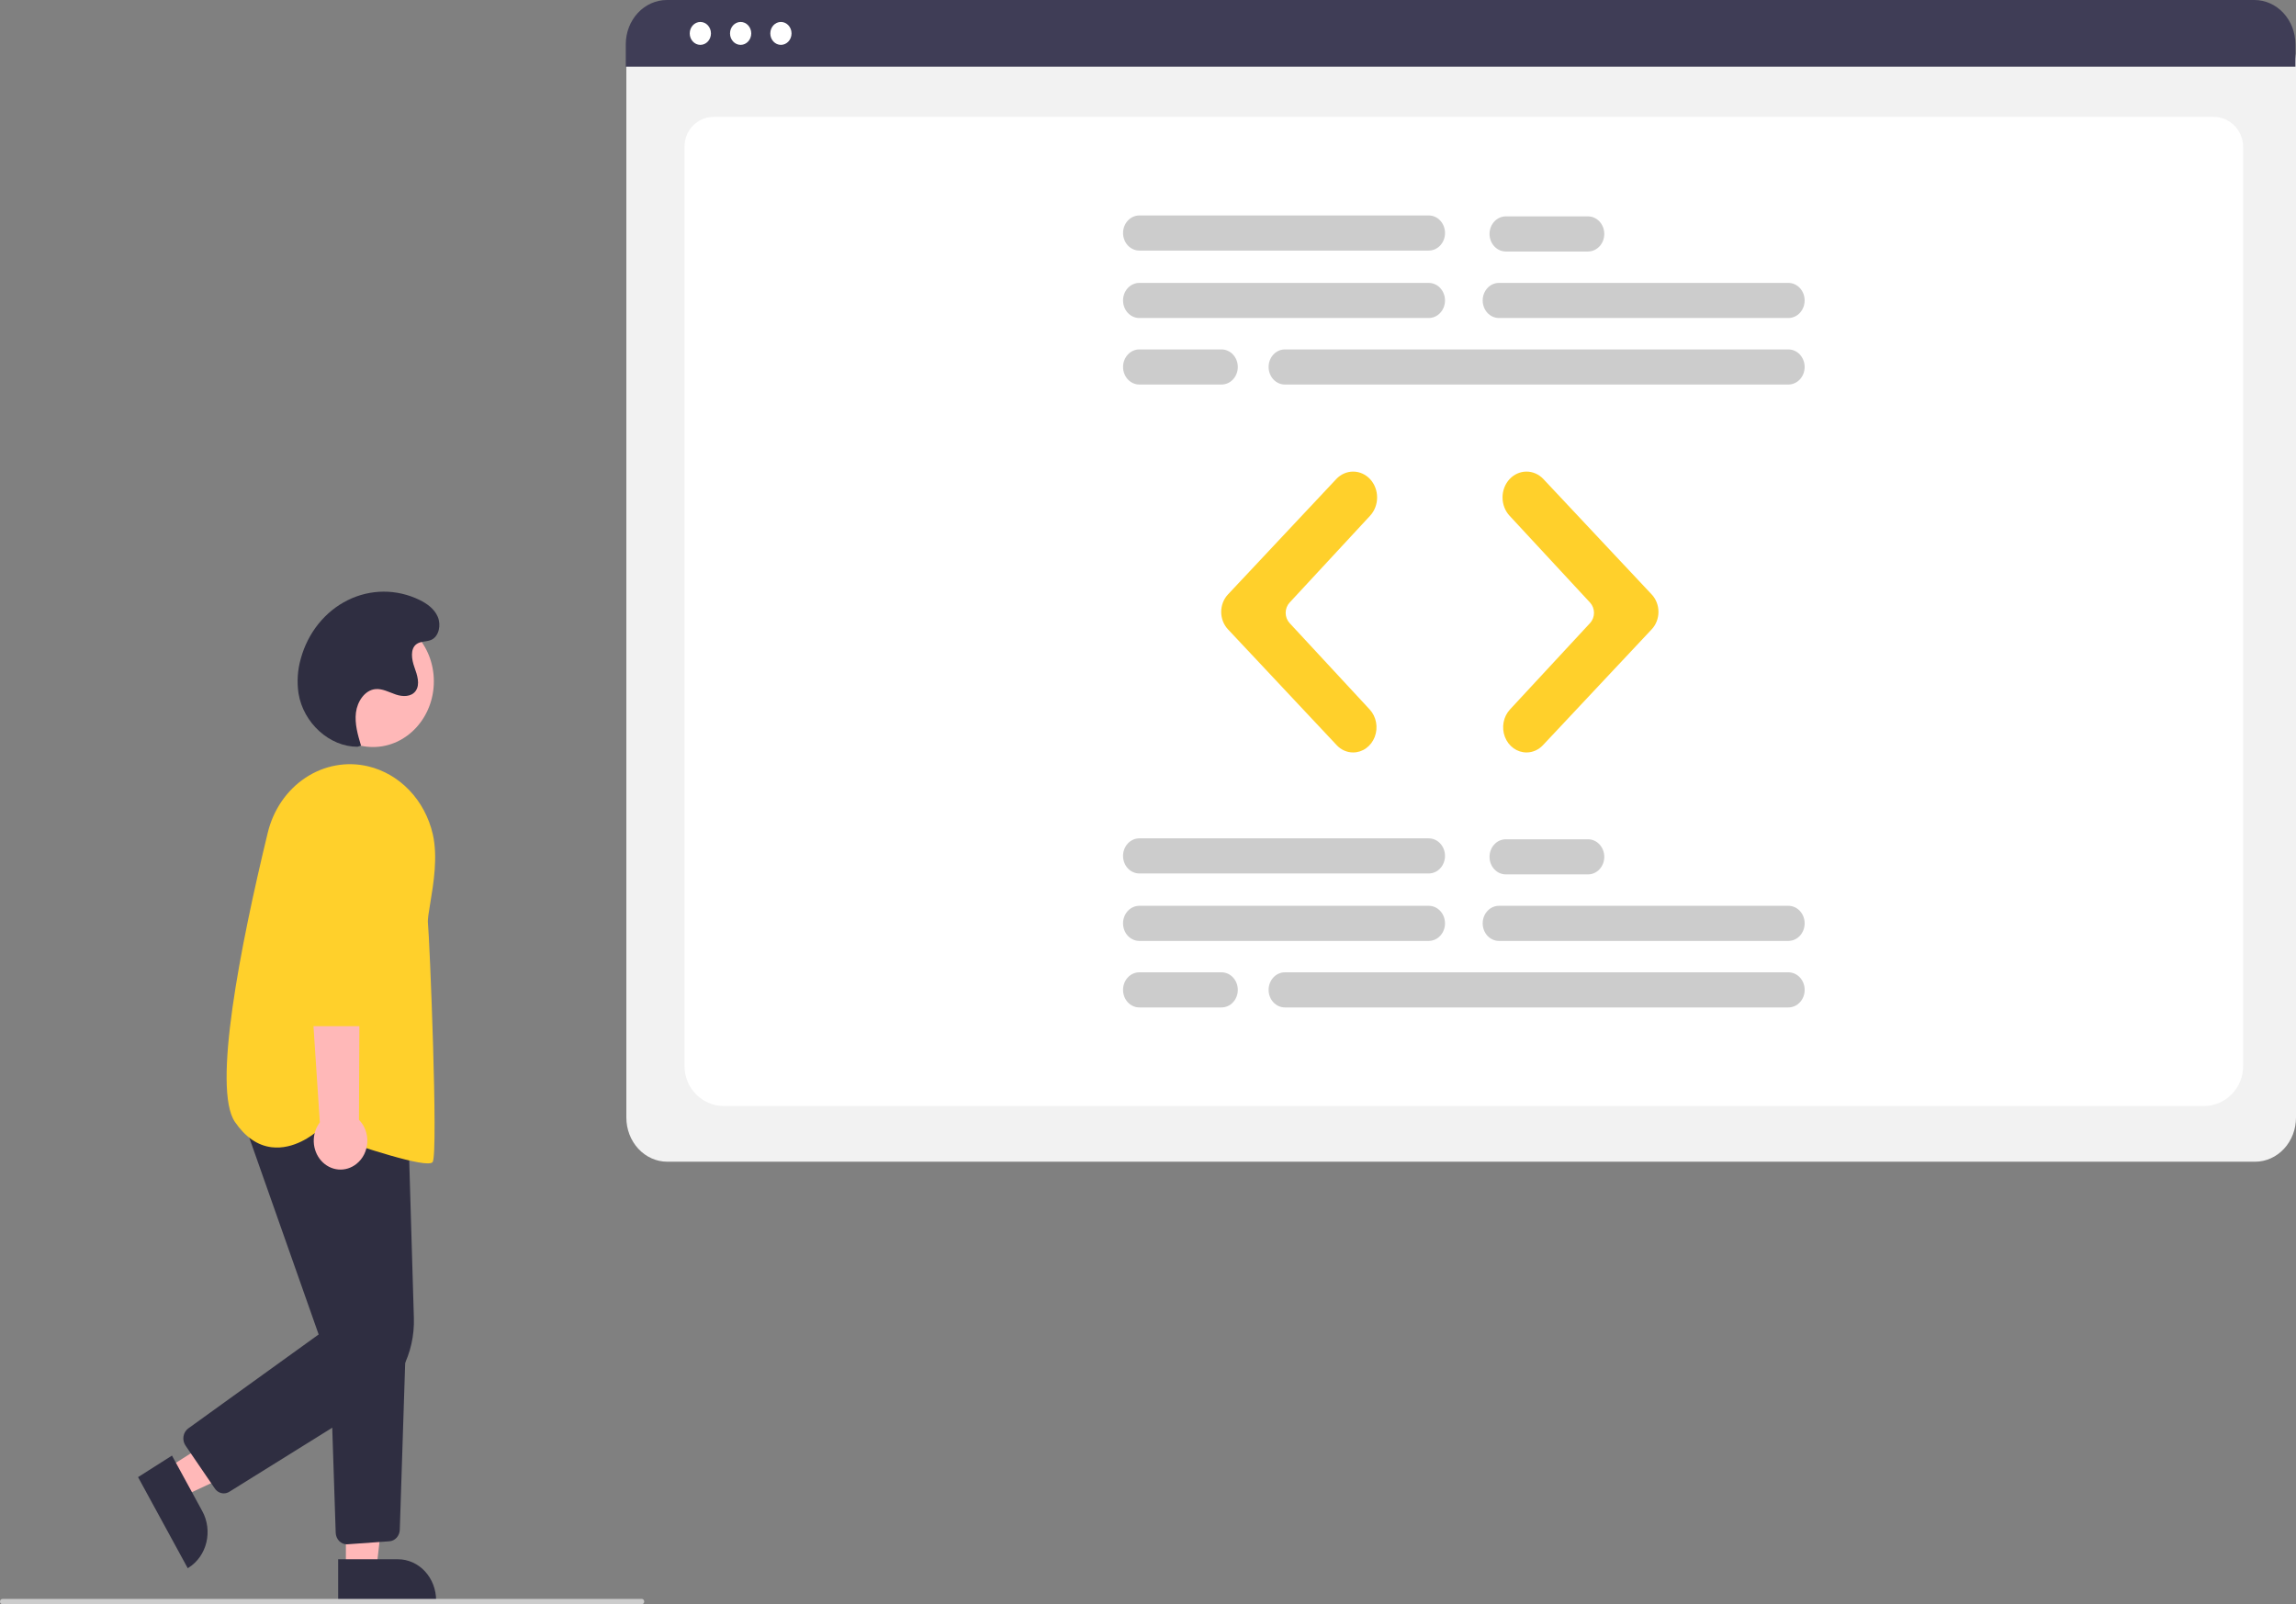<svg width="827" height="578" viewBox="0 0 827 578" fill="none" xmlns="http://www.w3.org/2000/svg">
<rect x="0" y="0" width="827" height="578" fill="#808080" stroke="none"/>
<g clip-path="url(#clip0_72_368)">
<path d="M134.35 269.15C146.456 269.15 156.27 258.558 156.27 245.492C156.27 232.427 146.456 221.835 134.35 221.835C122.244 221.835 112.429 232.427 112.429 245.492C112.429 258.558 122.244 269.15 134.35 269.15Z" fill="#FFB8B8"/>
<path d="M60.282 528.985L65.832 539.162L104.844 520.9L96.652 505.881L60.282 528.985Z" fill="#FFB8B8"/>
<path d="M61.945 524.434L72.875 544.475L72.876 544.476C73.79 546.153 74.39 548.008 74.641 549.936C74.891 551.863 74.787 553.825 74.335 555.709C73.883 557.593 73.091 559.362 72.005 560.916C70.92 562.47 69.561 563.778 68.007 564.765L67.622 565.009L49.726 532.196L61.945 524.434Z" fill="#2F2E41"/>
<path d="M124.592 565.647L135.534 565.646L140.739 520.098L124.59 520.099L124.592 565.647Z" fill="#FFB8B8"/>
<path d="M121.801 561.791L143.349 561.791H143.35C145.153 561.79 146.939 562.174 148.605 562.919C150.271 563.663 151.785 564.755 153.06 566.131C154.335 567.507 155.347 569.141 156.037 570.939C156.727 572.737 157.082 574.664 157.082 576.61V577.092L121.801 577.094L121.801 561.791Z" fill="#2F2E41"/>
<path d="M80.602 538.051C79.972 538.052 79.351 537.892 78.79 537.585C78.228 537.279 77.74 536.833 77.368 536.286L66.815 520.818C66.493 520.346 66.263 519.809 66.139 519.238C66.015 518.668 66 518.076 66.093 517.499C66.187 516.922 66.388 516.372 66.685 515.881C66.982 515.39 67.367 514.969 67.819 514.644L114.776 480.796L86.443 400.393L147.033 405.789L149.074 474.883C149.265 481.175 147.868 487.405 145.031 492.906C142.194 498.408 138.025 502.973 132.969 506.113L82.609 537.469C81.999 537.85 81.307 538.051 80.602 538.051Z" fill="#2F2E41"/>
<path d="M124.922 556.4C123.883 556.398 122.885 555.961 122.138 555.182C121.391 554.402 120.953 553.34 120.916 552.22L118.695 484.91L146.191 483.346L144.002 551.14C143.97 552.214 143.568 553.236 142.875 554.008C142.182 554.78 141.247 555.245 140.254 555.313L125.195 556.39C125.103 556.397 125.012 556.4 124.922 556.4Z" fill="#2F2E41"/>
<path d="M154.045 419.156C147.049 419.156 122.615 410.664 114.132 407.637C112.863 408.733 105.891 414.358 97.754 413.33C92.733 412.694 88.312 409.627 84.615 404.213C76.452 392.256 86.535 340.978 96.431 300.066C98.415 291.797 103.293 284.679 110.038 280.21C116.784 275.741 124.872 274.269 132.603 276.102C138.206 277.437 143.353 280.432 147.466 284.75C151.579 289.068 154.494 294.538 155.885 300.546C157.749 308.731 156.146 318.359 154.976 325.391C154.425 328.696 153.991 331.307 154.139 332.59C154.714 337.549 157.904 415.321 155.853 418.642C155.634 418.996 155.002 419.156 154.045 419.156Z" fill="#FFD02B"/>
<path d="M128.453 419.293C129.577 418.39 130.505 417.232 131.169 415.9C131.834 414.568 132.22 413.095 132.3 411.585C132.38 410.075 132.152 408.564 131.633 407.159C131.113 405.754 130.315 404.489 129.293 403.453L129.727 309.21L109.159 312.907L115.201 404.382C113.702 406.349 112.924 408.841 113.014 411.386C113.104 413.931 114.056 416.352 115.69 418.19C117.323 420.028 119.525 421.156 121.877 421.359C124.23 421.562 126.569 420.827 128.453 419.293Z" fill="#FFB8B8"/>
<path d="M133.21 369.733H111.057C109.999 369.73 108.985 369.278 108.233 368.474C107.482 367.671 107.053 366.58 107.041 365.439L106.497 300.623C106.478 298.382 106.871 296.159 107.653 294.083C108.435 292.007 109.591 290.118 111.054 288.527C112.517 286.936 114.257 285.674 116.175 284.814C118.092 283.953 120.149 283.511 122.226 283.514C124.303 283.517 126.358 283.964 128.274 284.83C130.189 285.695 131.927 286.962 133.386 288.557C134.845 290.152 135.997 292.043 136.774 294.121C137.552 296.199 137.94 298.423 137.916 300.664L137.226 365.449C137.21 366.589 136.781 367.676 136.03 368.477C135.279 369.278 134.266 369.73 133.21 369.733Z" fill="#FFD02B"/>
<path d="M128.768 269.051C118.732 269.071 109.264 260.509 107.525 249.842C106.902 245.651 107.183 241.362 108.345 237.307C109.607 232.691 111.771 228.421 114.692 224.784C117.613 221.148 121.222 218.229 125.276 216.225C129.331 214.221 133.736 213.179 138.195 213.168C142.655 213.157 147.064 214.178 151.127 216.162C153.812 217.473 156.456 219.356 157.686 222.247C158.915 225.137 158.146 229.177 155.456 230.478C153.699 231.328 151.493 230.911 149.934 232.131C147.695 233.883 148.271 237.612 149.271 240.396C150.271 243.179 151.402 246.548 149.726 248.923C148.164 251.135 145.042 251.067 142.582 250.234C140.123 249.401 137.695 248.006 135.131 248.29C131.391 248.704 128.704 252.718 128.206 256.74C127.709 260.762 128.88 264.782 130.036 268.642L128.768 269.051Z" fill="#2F2E41"/>
<path d="M231.155 578H0.892C0.656 578 0.429 577.899 0.261 577.718C0.094 577.537 0 577.292 0 577.037C0 576.781 0.094 576.536 0.261 576.356C0.429 576.175 0.656 576.074 0.892 576.074H231.155C231.391 576.074 231.618 576.175 231.786 576.356C231.953 576.536 232.047 576.781 232.047 577.037C232.047 577.292 231.953 577.537 231.786 577.718C231.618 577.899 231.391 578 231.155 578Z" fill="#CCCCCC"/>
<path d="M812.274 418.555H240.332C236.428 418.55 232.685 416.874 229.924 413.895C227.164 410.916 225.611 406.876 225.606 402.662V22.051C225.609 18.965 226.747 16.005 228.77 13.822C230.792 11.639 233.534 10.412 236.395 10.408H816.025C818.935 10.412 821.724 11.661 823.782 13.881C825.839 16.102 826.997 19.112 827 22.253V402.662C826.996 406.876 825.443 410.916 822.682 413.895C819.921 416.874 816.178 418.55 812.274 418.555Z" fill="#F2F2F2"/>
<path d="M793.782 398.49H260.747C252.933 398.49 246.577 392.065 246.577 384.169V52.728C246.577 46.871 251.287 42.107 257.077 42.107H797.278C803.164 42.107 807.953 46.95 807.953 52.903V384.169C807.953 392.065 801.595 398.49 793.782 398.49Z" fill="white"/>
<path d="M826.795 24.032H225.4V15.941C225.405 11.713 226.965 7.661 229.735 4.672C232.506 1.684 236.262 0.004 240.179 0H812.015C815.933 0.003 819.689 1.684 822.459 4.672C825.23 7.661 826.789 11.713 826.795 15.941V24.032Z" fill="#3F3D56"/>
<path d="M252.259 16.166C254.371 16.166 256.082 14.319 256.082 12.04C256.082 9.761 254.371 7.914 252.259 7.914C250.148 7.914 248.437 9.761 248.437 12.04C248.437 14.319 250.148 16.166 252.259 16.166Z" fill="white"/>
<path d="M266.77 16.166C268.882 16.166 270.593 14.319 270.593 12.04C270.593 9.761 268.882 7.914 266.77 7.914C264.659 7.914 262.947 9.761 262.947 12.04C262.947 14.319 264.659 16.166 266.77 16.166Z" fill="white"/>
<path d="M281.281 16.166C283.392 16.166 285.104 14.319 285.104 12.04C285.104 9.761 283.392 7.914 281.281 7.914C279.17 7.914 277.458 9.761 277.458 12.04C277.458 14.319 279.17 16.166 281.281 16.166Z" fill="white"/>
<path d="M514.619 114.577H410.369C408.814 114.577 407.324 113.91 406.225 112.724C405.126 111.538 404.509 109.929 404.509 108.252C404.509 106.575 405.126 104.966 406.225 103.78C407.324 102.594 408.814 101.928 410.369 101.928H514.619C516.173 101.928 517.664 102.594 518.763 103.78C519.862 104.966 520.479 106.575 520.479 108.252C520.479 109.929 519.862 111.538 518.763 112.724C517.664 113.91 516.173 114.577 514.619 114.577Z" fill="#CCCCCC"/>
<path d="M644.16 114.577H539.91C538.356 114.577 536.865 113.91 535.766 112.724C534.667 111.538 534.05 109.929 534.05 108.252C534.05 106.575 534.667 104.966 535.766 103.78C536.865 102.594 538.356 101.928 539.91 101.928H644.16C645.714 101.928 647.205 102.594 648.304 103.78C649.403 104.966 650.02 106.575 650.02 108.252C650.02 109.929 649.403 111.538 648.304 112.724C647.205 113.91 645.714 114.577 644.16 114.577Z" fill="#CCCCCC"/>
<path d="M644.16 138.543H462.802C461.248 138.543 459.757 137.877 458.658 136.691C457.559 135.505 456.942 133.896 456.942 132.219C456.942 130.541 457.559 128.932 458.658 127.746C459.757 126.56 461.248 125.894 462.802 125.894H644.16C645.714 125.894 647.205 126.56 648.304 127.746C649.403 128.932 650.02 130.541 650.02 132.219C650.02 133.896 649.403 135.505 648.304 136.691C647.205 137.877 645.714 138.543 644.16 138.543Z" fill="#CCCCCC"/>
<path d="M514.619 90.277H410.369C408.816 90.275 407.327 89.608 406.23 88.422C405.132 87.236 404.516 85.629 404.516 83.953C404.516 82.277 405.132 80.669 406.23 79.483C407.327 78.298 408.816 77.63 410.369 77.628H514.619C515.389 77.627 516.152 77.79 516.863 78.108C517.575 78.425 518.222 78.891 518.767 79.478C519.312 80.065 519.744 80.763 520.039 81.531C520.334 82.299 520.486 83.122 520.486 83.953C520.486 84.784 520.334 85.607 520.039 86.375C519.744 87.143 519.312 87.84 518.767 88.428C518.222 89.015 517.575 89.481 516.863 89.798C516.152 90.115 515.389 90.278 514.619 90.277Z" fill="#CCCCCC"/>
<path d="M571.987 90.61H542.378C540.823 90.61 539.333 89.944 538.234 88.758C537.135 87.572 536.517 85.963 536.517 84.286C536.517 82.608 537.135 81 538.234 79.814C539.333 78.627 540.823 77.961 542.378 77.961H571.987C573.541 77.961 575.032 78.627 576.131 79.814C577.23 81 577.847 82.608 577.847 84.286C577.847 85.963 577.23 87.572 576.131 88.758C575.032 89.944 573.541 90.61 571.987 90.61Z" fill="#CCCCCC"/>
<path d="M439.978 138.543H410.369C408.816 138.541 407.327 137.874 406.23 136.688C405.132 135.502 404.516 133.895 404.516 132.219C404.516 130.543 405.132 128.935 406.23 127.749C407.327 126.563 408.816 125.896 410.369 125.894H439.978C440.748 125.893 441.511 126.056 442.223 126.373C442.935 126.691 443.582 127.156 444.127 127.744C444.671 128.331 445.104 129.029 445.399 129.796C445.694 130.564 445.846 131.387 445.846 132.219C445.846 133.05 445.694 133.873 445.399 134.641C445.104 135.408 444.671 136.106 444.127 136.693C443.582 137.281 442.935 137.746 442.223 138.064C441.511 138.381 440.748 138.544 439.978 138.543Z" fill="#CCCCCC"/>
<path d="M514.619 339.001H410.369C408.814 339.001 407.324 338.335 406.225 337.149C405.126 335.963 404.509 334.354 404.509 332.677C404.509 331 405.126 329.391 406.225 328.205C407.324 327.019 408.814 326.353 410.369 326.353H514.619C515.388 326.353 516.15 326.516 516.861 326.834C517.572 327.152 518.218 327.618 518.763 328.205C519.307 328.792 519.738 329.489 520.033 330.257C520.327 331.024 520.479 331.846 520.479 332.677C520.479 333.508 520.327 334.33 520.033 335.097C519.738 335.865 519.307 336.562 518.763 337.149C518.218 337.736 517.572 338.202 516.861 338.52C516.15 338.838 515.388 339.001 514.619 339.001Z" fill="#CCCCCC"/>
<path d="M644.16 339.001H539.91C538.356 339.001 536.865 338.335 535.766 337.149C534.667 335.963 534.05 334.354 534.05 332.677C534.05 331 534.667 329.391 535.766 328.205C536.865 327.019 538.356 326.353 539.91 326.353H644.16C644.93 326.353 645.692 326.516 646.403 326.834C647.114 327.152 647.76 327.618 648.304 328.205C648.848 328.792 649.28 329.489 649.574 330.257C649.869 331.024 650.02 331.846 650.02 332.677C650.02 333.508 649.869 334.33 649.574 335.097C649.28 335.865 648.848 336.562 648.304 337.149C647.76 337.736 647.114 338.202 646.403 338.52C645.692 338.838 644.93 339.001 644.16 339.001Z" fill="#CCCCCC"/>
<path d="M644.16 362.968H462.802C461.248 362.968 459.757 362.302 458.658 361.116C457.559 359.929 456.942 358.321 456.942 356.643C456.942 354.966 457.559 353.357 458.658 352.171C459.757 350.985 461.248 350.319 462.802 350.319H644.16C644.93 350.318 645.693 350.481 646.405 350.798C647.117 351.116 647.764 351.581 648.309 352.169C648.854 352.756 649.286 353.454 649.581 354.221C649.876 354.989 650.028 355.812 650.028 356.643C650.028 357.475 649.876 358.298 649.581 359.066C649.286 359.833 648.854 360.531 648.309 361.118C647.764 361.706 647.117 362.171 646.405 362.489C645.693 362.806 644.93 362.969 644.16 362.968Z" fill="#CCCCCC"/>
<path d="M514.619 314.702H410.369C408.814 314.702 407.324 314.036 406.225 312.85C405.126 311.664 404.509 310.055 404.509 308.378C404.509 306.7 405.126 305.092 406.225 303.906C407.324 302.72 408.814 302.053 410.369 302.053H514.619C516.173 302.053 517.664 302.72 518.763 303.906C519.862 305.092 520.479 306.7 520.479 308.378C520.479 310.055 519.862 311.664 518.763 312.85C517.664 314.036 516.173 314.702 514.619 314.702Z" fill="#CCCCCC"/>
<path d="M571.987 315.035H542.378C540.823 315.035 539.333 314.369 538.234 313.183C537.135 311.996 536.517 310.388 536.517 308.71C536.517 307.033 537.135 305.424 538.234 304.238C539.333 303.052 540.823 302.386 542.378 302.386H571.987C573.541 302.386 575.032 303.052 576.131 304.238C577.23 305.424 577.847 307.033 577.847 308.71C577.847 310.388 577.23 311.996 576.131 313.183C575.032 314.369 573.541 315.035 571.987 315.035Z" fill="#CCCCCC"/>
<path d="M439.978 362.968H410.369C408.814 362.968 407.324 362.302 406.225 361.116C405.126 359.929 404.509 358.321 404.509 356.643C404.509 354.966 405.126 353.357 406.225 352.171C407.324 350.985 408.814 350.319 410.369 350.319H439.978C440.748 350.318 441.511 350.481 442.223 350.798C442.935 351.116 443.582 351.581 444.127 352.169C444.672 352.756 445.104 353.454 445.399 354.221C445.694 354.989 445.846 355.812 445.846 356.643C445.846 357.475 445.694 358.298 445.399 359.066C445.104 359.833 444.672 360.531 444.127 361.118C443.582 361.706 442.935 362.171 442.223 362.489C441.511 362.806 440.748 362.969 439.978 362.968Z" fill="#CCCCCC"/>
<path d="M487.392 271.103C485.18 271.109 483.055 270.17 481.48 268.493L442.292 226.729C441.523 225.909 440.912 224.933 440.495 223.856C440.078 222.779 439.864 221.624 439.864 220.457C439.864 219.29 440.078 218.135 440.495 217.058C440.912 215.982 441.523 215.005 442.292 214.185L481.322 172.59C482.948 170.866 485.139 169.903 487.418 169.911C489.698 169.918 491.883 170.896 493.499 172.632C495.116 174.381 496.025 176.752 496.025 179.223C496.025 181.694 495.116 184.065 493.499 185.814L464.497 217.115C463.593 218.093 463.086 219.417 463.086 220.798C463.086 222.178 463.593 223.503 464.497 224.48L493.342 255.611C494.52 256.88 495.322 258.497 495.647 260.259C495.973 262.02 495.806 263.846 495.169 265.505C494.532 267.164 493.452 268.582 492.068 269.578C490.683 270.575 489.056 271.106 487.392 271.103V271.103Z" fill="#FFD02B"/>
<path d="M549.835 271.103C548.171 271.106 546.544 270.575 545.159 269.578C543.775 268.582 542.696 267.164 542.058 265.505C541.421 263.846 541.255 262.02 541.58 260.258C541.905 258.497 542.708 256.88 543.886 255.611L572.731 224.48C573.634 223.503 574.142 222.178 574.142 220.798C574.142 219.417 573.634 218.093 572.731 217.115L543.728 185.814C542.926 184.949 542.29 183.921 541.856 182.79C541.422 181.659 541.198 180.447 541.198 179.223C541.199 177.999 541.422 176.787 541.856 175.656C542.29 174.525 542.926 173.497 543.728 172.631C545.344 170.896 547.529 169.918 549.809 169.91C552.089 169.903 554.279 170.866 555.905 172.59L594.935 214.185C595.704 215.005 596.315 215.982 596.732 217.058C597.149 218.135 597.364 219.29 597.364 220.457C597.364 221.624 597.149 222.779 596.732 223.856C596.315 224.933 595.704 225.909 594.935 226.729L555.747 268.493C554.172 270.17 552.048 271.108 549.835 271.103Z" fill="#FFD02B"/>
</g>
<defs>
<clipPath id="clip0_72_368">
<rect width="827" height="578" fill="white"/>
</clipPath>
</defs>
</svg>
